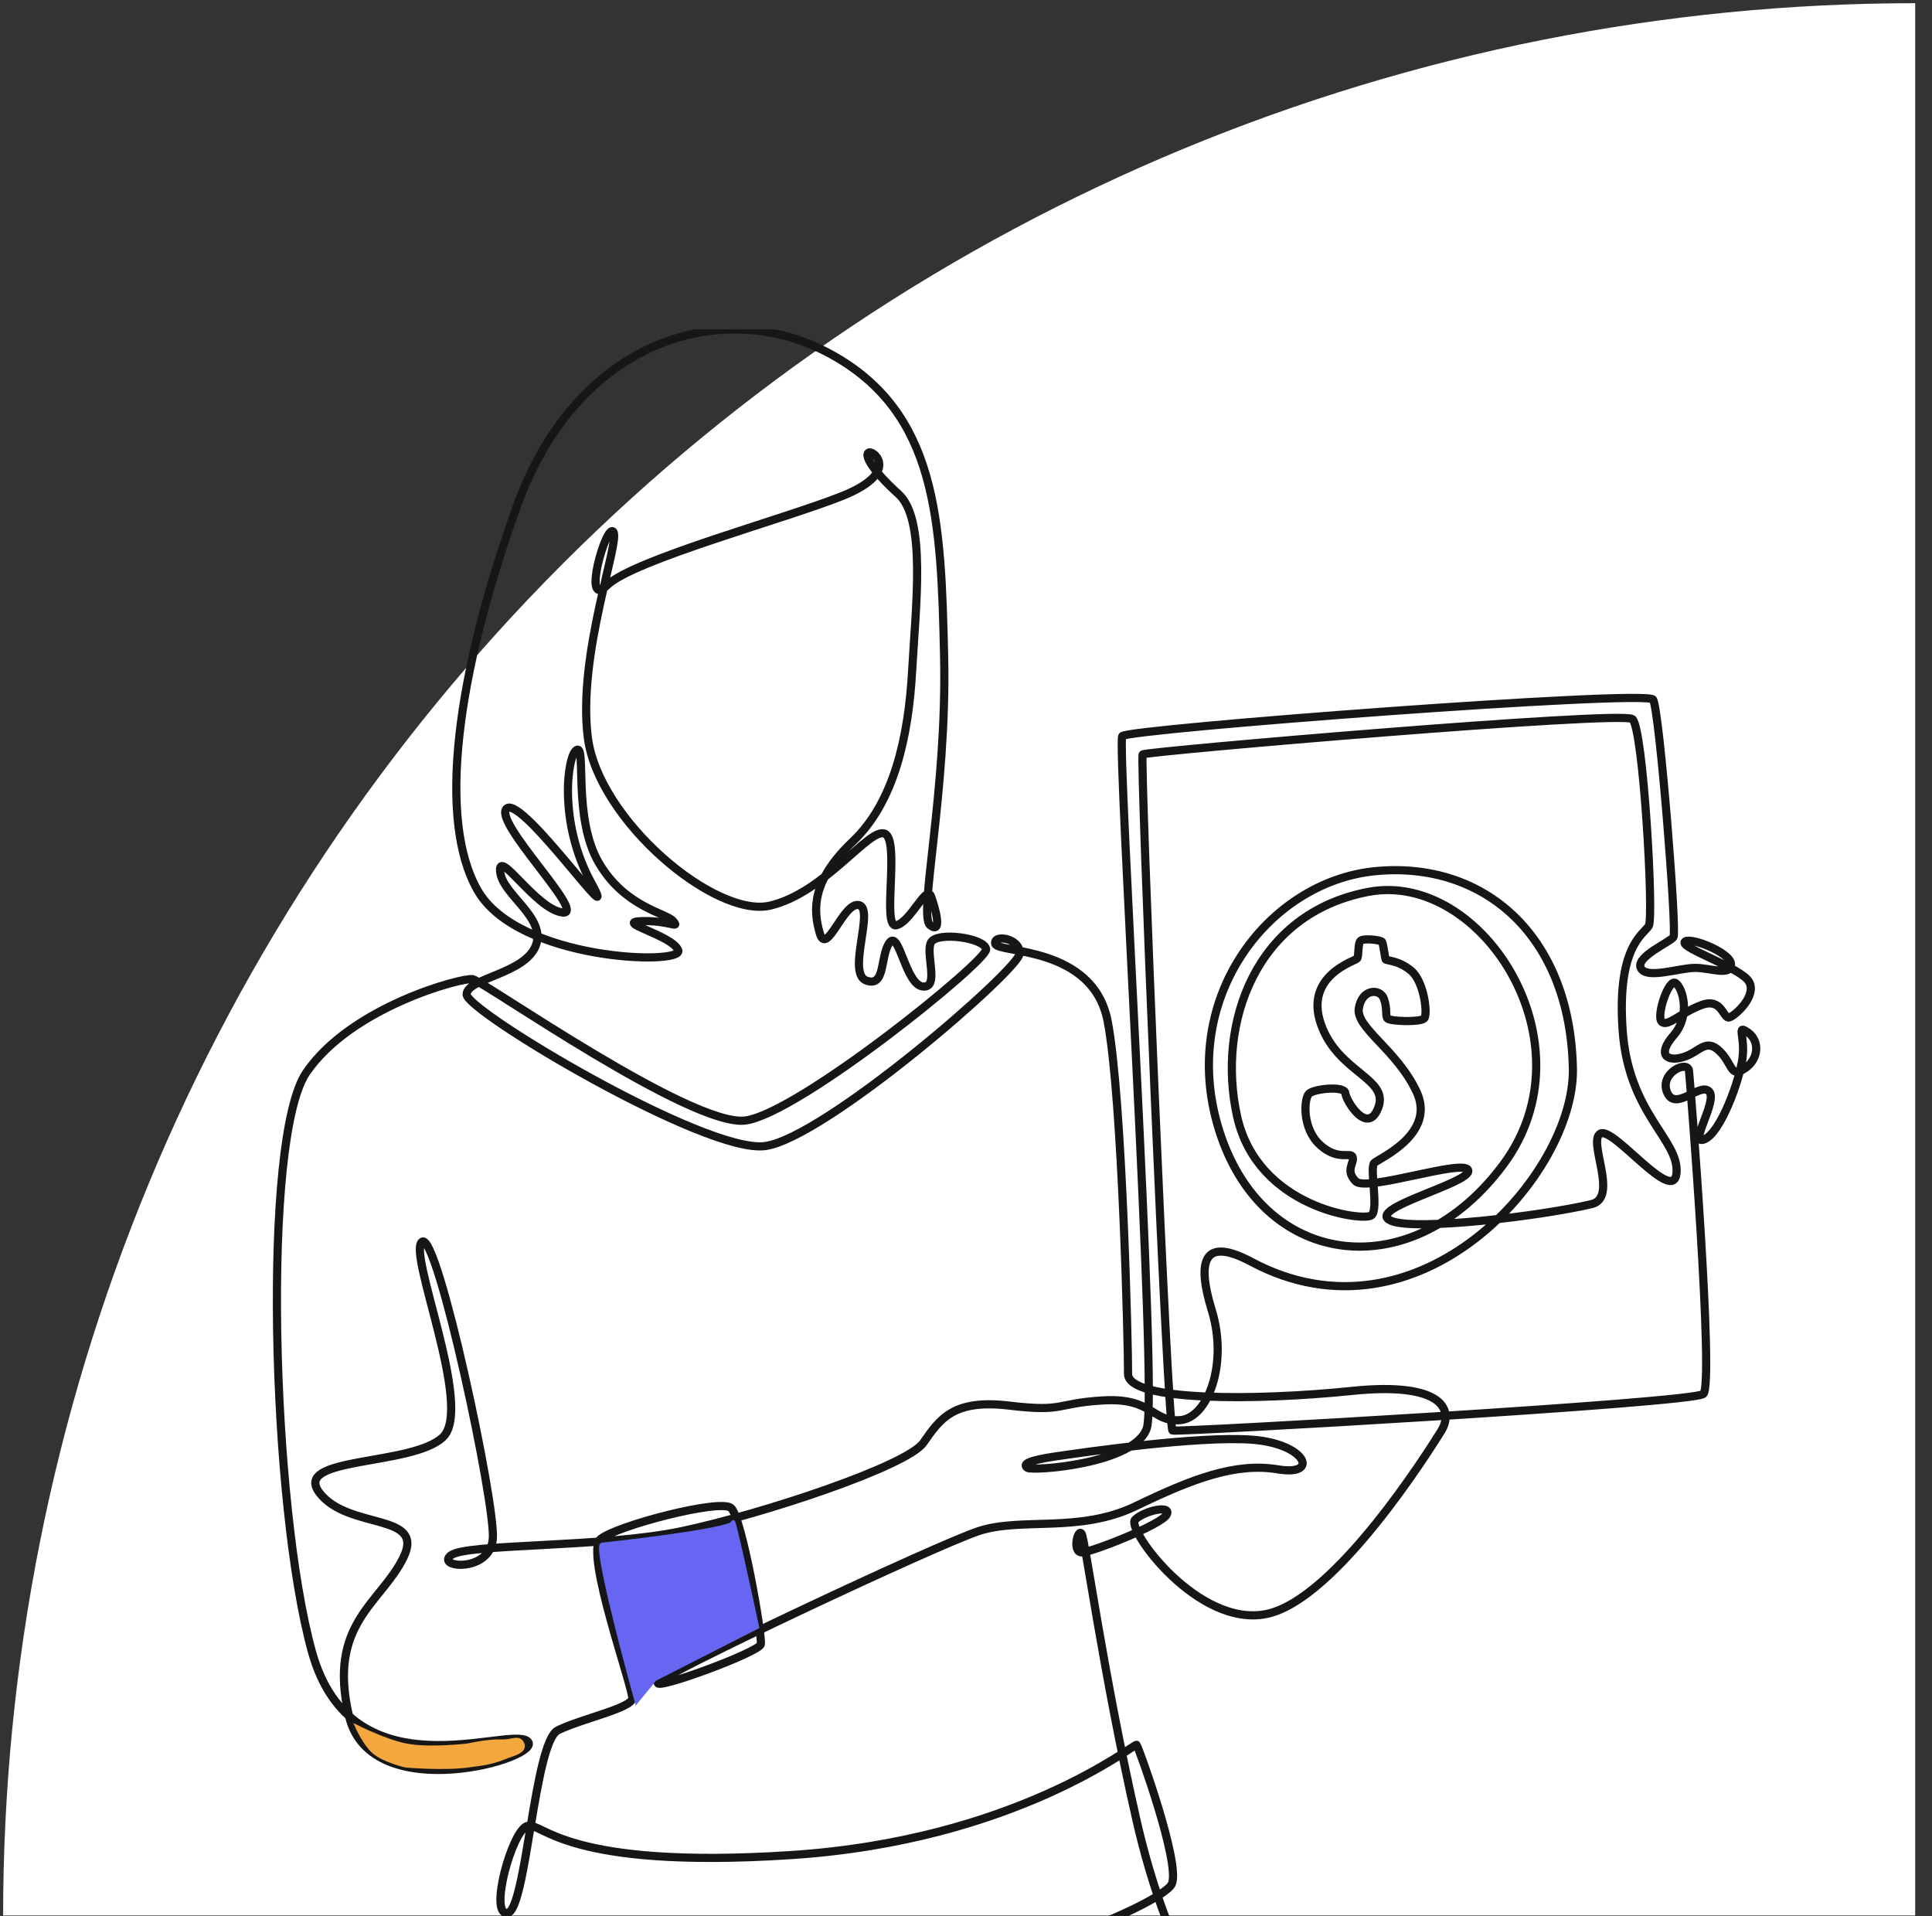<svg width="481" height="477" viewBox="0 0 481 477" fill="none" xmlns="http://www.w3.org/2000/svg">
<rect x="0" y="0" width="481" height="477" fill="#333333" stroke="none"/>
<path d="M0.778 476.832C0.778 414.318 13.091 352.417 37.014 294.661C60.937 236.906 96.002 184.428 140.206 140.224C184.41 96.02 236.887 60.956 294.643 37.033C352.398 13.11 414.3 0.797 476.813 0.797L476.813 476.832H0.778Z" fill="white"/>
<g clip-path="url(#clip0_9524_24046)">
<path d="M-52.221 517.83C-52.221 517.83 -29.021 492.241 24.544 513.736C78.11 535.23 108.588 523.819 116.17 515.479C123.752 507.14 120.113 481.968 127.24 481.968C134.367 481.968 141.493 495.463 190.926 495.615C240.36 495.767 289.641 474.083 291.764 468.927C293.887 463.772 283.424 434.809 282.969 434.354C282.514 433.9 252.945 458.161 196.84 461.801C140.735 465.44 135.125 453.612 131.334 454.522C127.543 455.432 121.629 476.812 126.33 476.206C131.03 475.599 133.002 433.596 138.915 430.715C144.829 427.834 157.112 425.256 157.415 422.83C157.718 420.404 145.436 386.438 149.53 383.102C153.624 379.766 179.25 373.094 181.98 375.368C184.709 377.643 189.865 407.364 189.41 409.335C188.955 411.306 163.025 420.859 163.783 418.888C164.542 416.917 233.081 384.618 243.695 381.131C254.31 377.643 268.715 381.721 282.817 374.906C296.919 368.09 307.666 364.015 318.186 365.778C328.706 367.54 325.123 359.352 311.647 358.385C298.17 357.419 269.909 361.513 262.915 362.536C255.921 363.56 254.556 364.47 255.75 365.379C256.944 366.289 282.817 364.413 285.547 355.428C288.276 346.444 278.041 185.066 279.405 183.246C280.77 181.427 409.963 171.646 411.556 174.148C413.148 176.65 417.545 231.997 416.635 233.286C415.726 234.575 407.082 238.214 408.523 241.019C409.963 243.825 418.038 240.944 422.019 240.944C425.999 240.944 430.889 243.066 430.965 240.072C431.041 237.077 420.123 232.907 419.403 234.537C418.682 236.167 433.543 240.944 435.476 244.431C437.41 247.919 432.102 252.771 430.548 253.264C428.994 253.757 428.804 248.26 423.611 250.193C418.417 252.127 415.043 255.804 413.678 254.325C412.314 252.847 415.422 243.446 417.204 244.735C418.986 246.024 420.938 252.847 416.673 257.737C412.409 262.627 415.081 264.39 419.118 263.139C423.156 261.888 424.634 258.363 428.046 261.604C431.458 264.845 430.662 268.371 434.301 266.039C437.94 263.708 438.168 259.102 435.154 256.998C432.14 254.894 434.566 257.927 433.808 263.5C433.05 269.072 428.349 282.037 424.293 283.629C420.237 285.221 427.743 274.038 425.506 271.688C423.269 269.337 417.204 276.805 415.081 271.991C412.958 267.177 420.199 263.765 420.502 266.57C420.805 269.375 426.795 344.738 424.066 347.013C421.336 349.287 293.129 356.566 291.915 356.111C290.702 355.656 283.727 188.554 284.485 187.796C285.243 187.038 403.671 176.878 406.4 179.001C409.13 181.124 411.783 228.358 410.494 230.481C409.205 232.604 402.533 235.561 403.974 256.411C405.415 277.26 418.076 283.705 417.394 291.969C416.711 300.233 401.7 280.369 398.439 282.189C395.179 284.008 403.115 298.133 396.228 299.752C383.411 302.765 352.248 306.46 346.33 303.905C339.472 300.944 366.042 294.599 365.545 291.4C365.048 288.201 340.241 296.783 337.548 294.09C334.855 291.396 337.154 289.626 336.789 288.103C336.424 286.579 333.215 289.144 328.667 285.038C324.118 280.932 324.637 273.543 325.868 272.273C327.098 271.003 334.775 270.236 334.929 272.097C335.083 273.958 340.507 282.91 343.171 275.648C345.835 268.387 333.09 267.049 328.865 254.951C324.641 242.853 337.374 239.243 337.866 238.623C338.357 238.002 337.998 234.912 338.73 234.2C339.461 233.489 343.779 233.989 344.083 234.455C344.388 234.921 344.79 238.381 344.964 238.8C345.138 239.218 348.05 238.942 351.306 241.633C354.563 244.323 355.518 252.542 354.568 253.53C353.618 254.517 346.011 254.274 345.423 253.528C344.835 252.782 345.466 251.205 344.54 248.62C343.613 246.034 339.106 246.057 338.299 250.973C337.493 255.89 347.764 261.273 352.681 271.787C357.599 282.302 343.393 288.337 342.149 289.484C340.904 290.63 343.292 300.938 341.472 302.527C339.653 304.117 313.034 300.885 307.97 277.798C302.907 254.711 312.561 227.352 340.689 222.016C368.818 216.68 396.673 259.597 374.337 289.814C352.001 320.031 315.373 316.193 303.97 282.757C292.568 249.321 315.529 219.422 342.476 216.854C369.423 214.286 390.932 232.831 391.594 266.012C392.119 292.34 353.157 336.33 311.544 314.106C300.331 308.118 297.602 312.895 301.696 326.201C305.79 339.507 300.71 353.078 293.735 353.533C286.76 353.988 286.911 347.922 274.78 348.605C262.65 349.287 265.303 351.588 251.277 349.907C237.251 348.226 233.991 353.305 229.896 359.143C225.802 364.981 189.865 376.885 169.849 381.13C149.833 385.376 116.018 384.163 112.227 387.196C108.436 390.228 121.932 391.593 122.69 383.102C123.448 374.61 108.891 306.526 105.101 309.104C101.31 311.681 117.99 350.5 110.256 357.779C102.523 365.057 72.347 362.479 79.626 371.729C86.904 380.979 106.01 376.43 100.4 387.802C94.789 399.175 81.445 404.179 86.904 427.228C92.363 450.276 135.882 437.387 131.333 433.445C126.784 429.502 87.662 447.244 77.654 411.154C67.646 375.065 65.069 283.326 76.29 266.949C87.511 250.572 115.108 243.294 117.686 243.749C120.264 244.204 172.275 280.748 185.619 278.928C198.963 277.109 245.818 239.2 245.515 236.319C245.212 233.438 233.119 231.808 231.754 234.651C230.389 237.494 233.971 246.08 229.707 245.569C225.442 245.057 223.85 231.41 221.462 234.651C219.073 237.892 220.552 245.91 215.662 244.09C210.771 242.27 217.765 226.349 213.899 225.325C210.032 224.302 205.824 238.176 204.118 232.376C202.412 226.576 201.995 219.26 212.307 209.479C222.618 199.699 226.181 183.36 227.091 166.984C228.001 150.607 230.617 129.226 223.679 122.971C216.742 116.716 215.036 112.963 216.401 112.622C217.765 112.281 223.907 117.74 209.805 123.426C195.703 129.113 157.604 139.348 151.122 145.717C144.639 152.085 151.008 129.909 152.714 132.411C154.42 134.913 143.73 163.003 146.345 183.588C148.961 204.172 178.075 228.623 191.722 225.439C205.369 222.255 216.401 205.935 220.268 207.527C224.134 209.119 219.472 231.068 223.111 230.329C226.75 229.59 230.674 219.98 231.811 223.165C232.948 226.349 234.654 232.661 231.583 230.329C228.513 227.998 235.81 197.197 235.052 163.382C234.294 129.567 233.384 102.728 206.848 88.171C180.312 73.614 143.616 84.229 128.604 126.232C113.592 168.234 108.891 204.02 118.899 221.61C128.907 239.2 170.228 240.337 168.863 236.584C167.498 232.831 152.714 229.533 159.651 229.306C166.589 229.078 169.318 231.353 167.612 229.306C165.906 227.259 155.557 225.894 149.075 214.749C142.592 203.603 146.004 185.521 143.616 186.658C141.228 187.795 138.953 204.741 147.142 219.639C155.33 234.537 130.196 198.258 126.216 201.215C122.235 204.172 146.573 228.055 139.977 227.145C133.381 226.235 124.055 211.109 124.51 216.91C124.965 222.71 136.11 228.358 133.381 235.409C130.651 242.46 116.322 243.446 116.17 247.54C116.018 251.634 175.611 287.268 190.471 285.297C205.331 283.326 253.703 241.323 253.855 237.38C254.006 233.438 247.183 232.528 247.789 234.954C248.396 237.38 272.127 235.333 275.766 254.212C279.405 273.09 280.887 335.106 280.846 342.009C280.805 348.911 312.993 348.681 336.496 346.254C360 343.828 361.819 351.41 358.787 356.262C355.754 361.115 332.554 398.114 315.419 401.753C298.284 405.392 280.315 380.6 282.59 378.325C284.864 376.051 291.764 374.534 290.475 377.036C289.186 379.538 272.203 386.21 269.473 386.438C266.744 386.665 268.412 380.069 269.322 381.889C270.232 383.709 274.629 416.386 282.817 452.551C291.006 488.716 301.923 495.54 301.014 517.148C300.104 538.756 269.625 531.477 276.449 523.289C283.272 515.101 344.685 553.085 403.822 518.058C462.96 483.03 483.431 536.254 522.553 520.787" stroke="#161616" stroke-width="2.034" stroke-miterlimit="10"/>
<path d="M182.5 379.001C182.5 380.601 160.833 383.334 150 384.501C148 384.102 154.833 410.334 158.5 423.5L163 418L188.5 405.001C186.5 395.668 182.5 377.401 182.5 379.001Z" fill="#6666F2" stroke="#6666F2"/>
<path d="M93 436C90.893 434.131 89 430 89 430C89 430 96.091 433.522 101 434.5C106.937 435.682 116.5 434.5 116.5 434.5C116.5 434.5 121.662 433.339 125 433.5C127.373 433.614 129.169 432.222 130 434C130.942 436.017 127.767 436.579 125.5 437.5C122.164 438.855 120.067 439.008 116.5 439.5C110.504 440.328 101 439.5 101 439.5C101 439.5 95.551 438.263 93 436Z" fill="#F3A73D" stroke="#F3A73D"/>
</g>
<defs>
<clipPath id="clip0_9524_24046">
<rect width="390.294" height="395" fill="white" transform="translate(55.706 82)"/>
</clipPath>
</defs>
</svg>
